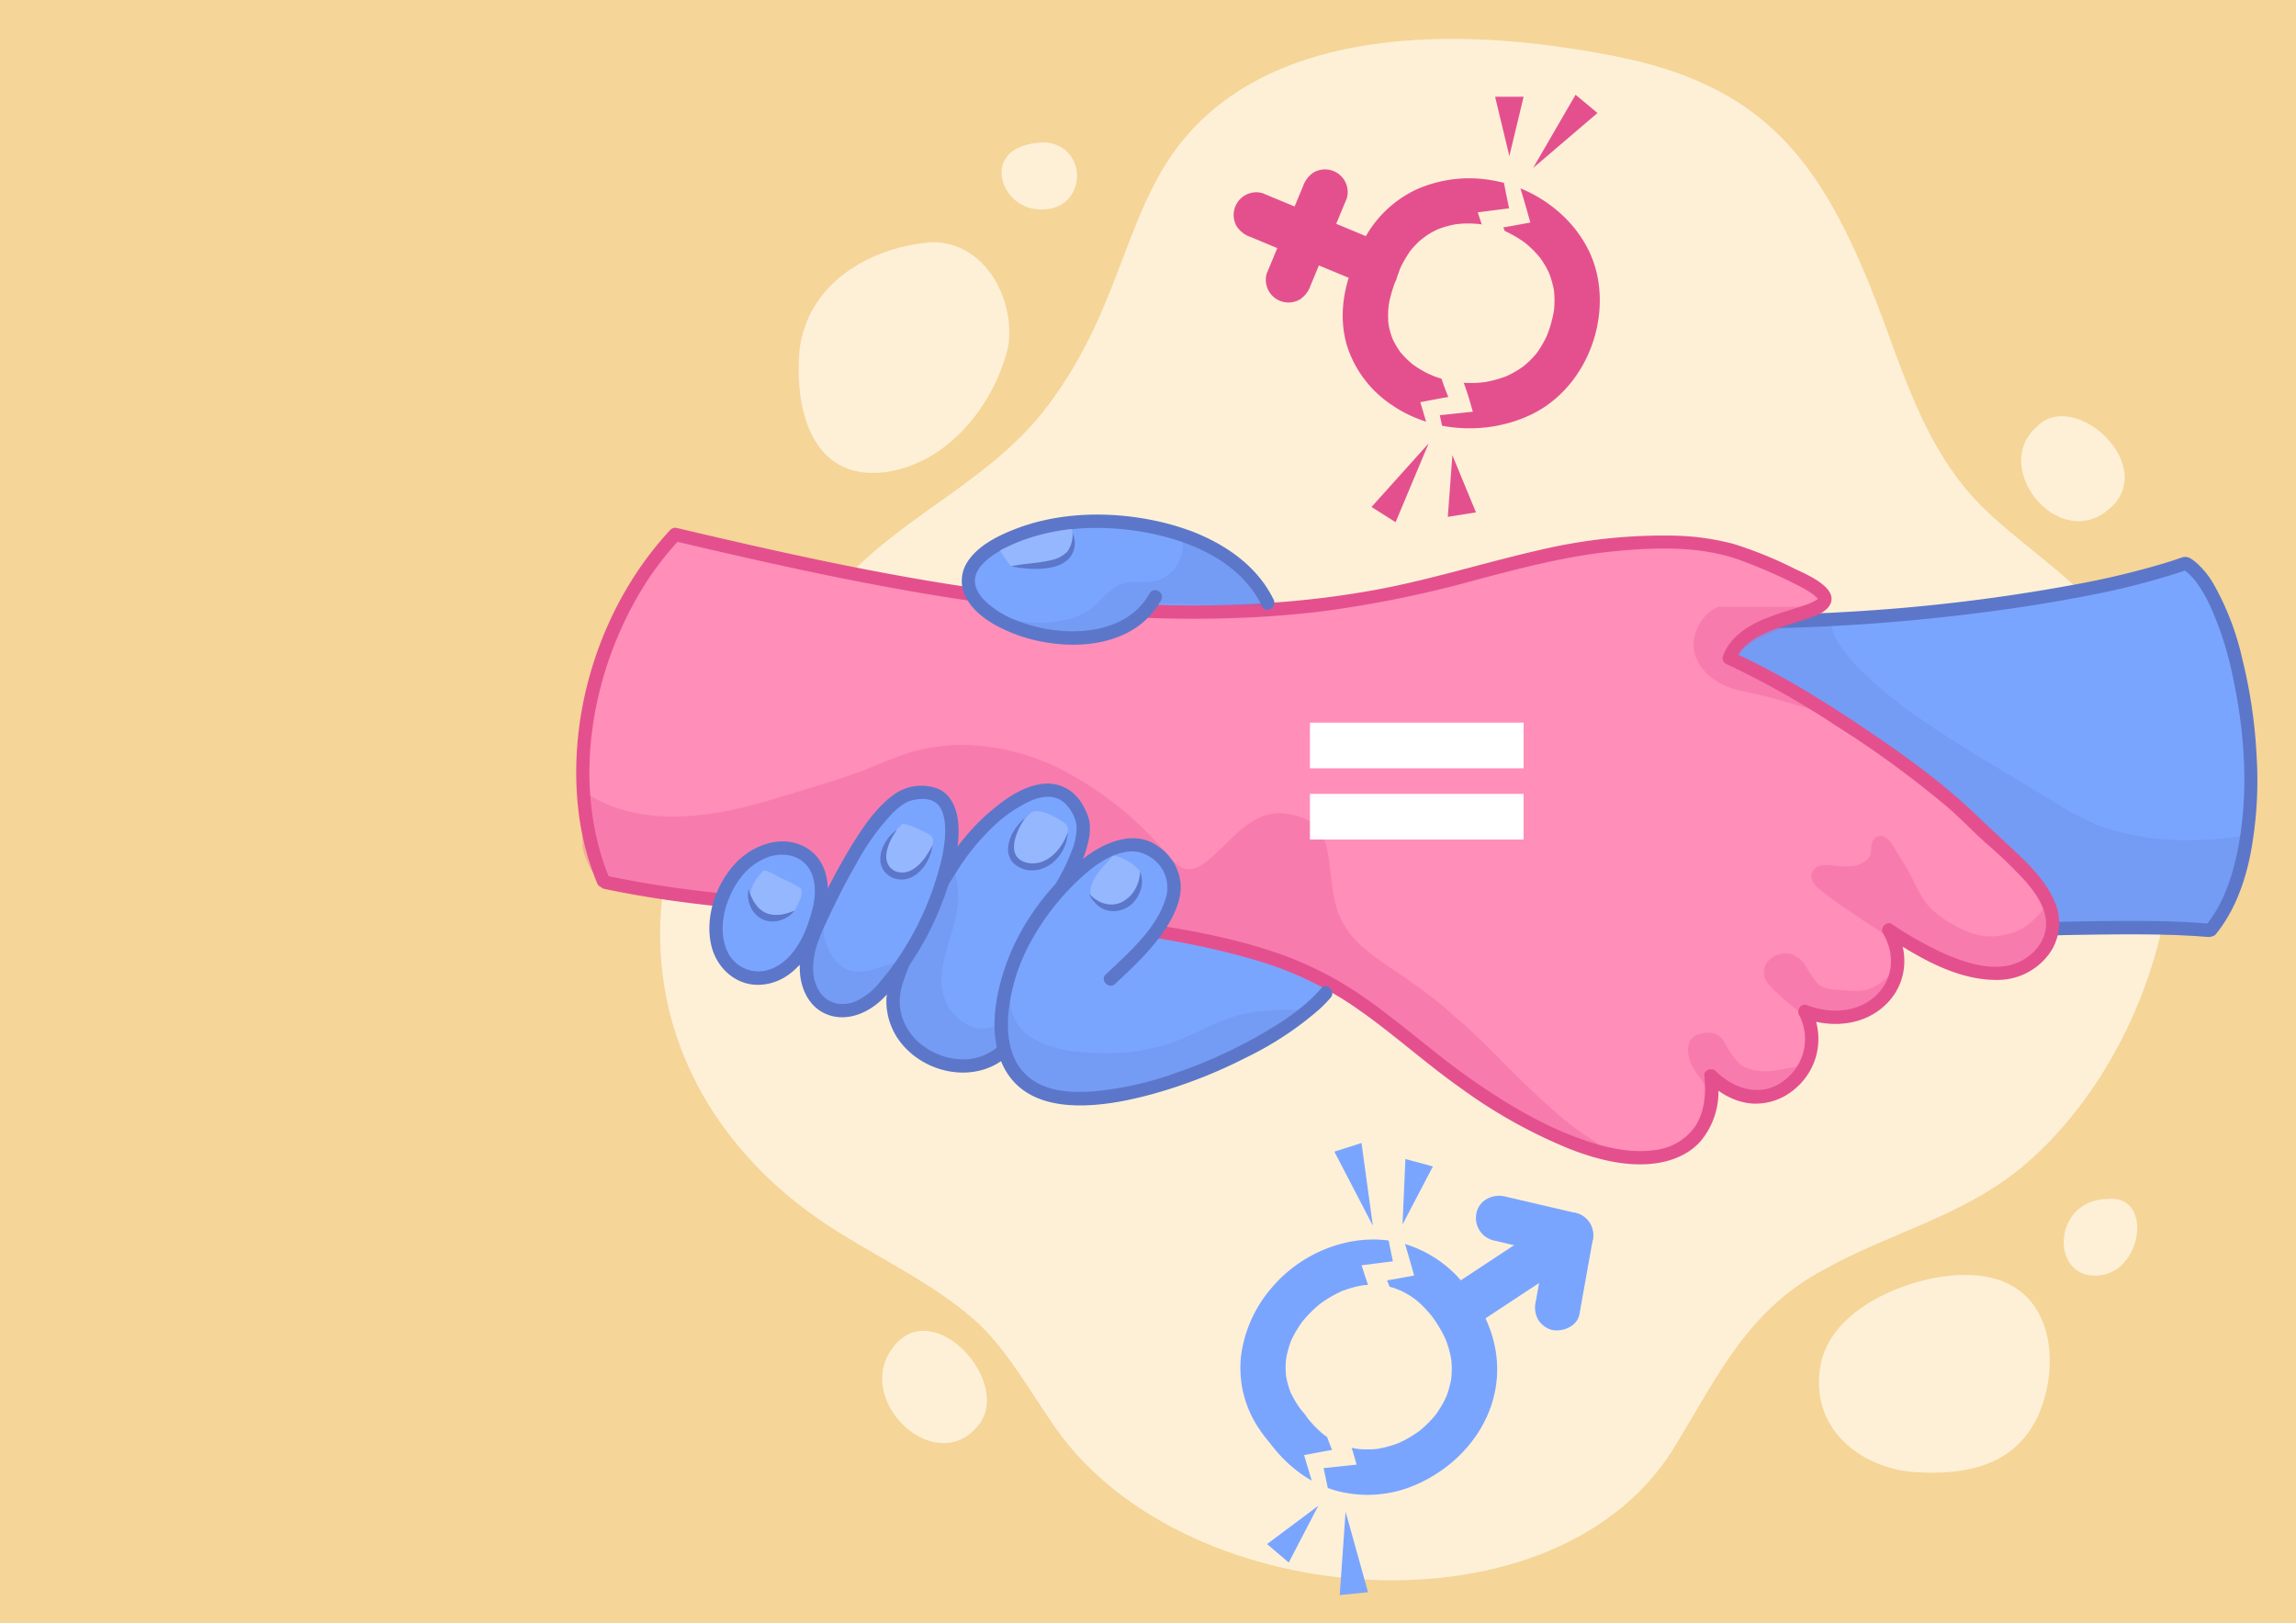 <svg xmlns="http://www.w3.org/2000/svg" xmlns:xlink="http://www.w3.org/1999/xlink" width="503.114" height="355.674" viewBox="0 0 503.114 355.674">
  <rect x="0" y="0" width="503.114" height="355.674" fill="#333333" stroke="none"/>
  <defs>
    <clipPath id="clip-path">
      <rect id="Rectángulo_218326" data-name="Rectángulo 218326" width="368.364" height="340.97" fill="none"/>
    </clipPath>
    <clipPath id="clip-path-3">
      <rect id="Rectángulo_218314" data-name="Rectángulo 218314" width="138.517" height="78.427" fill="none"/>
    </clipPath>
    <clipPath id="clip-path-4">
      <rect id="Rectángulo_218315" data-name="Rectángulo 218315" width="322.454" height="119.476" fill="none"/>
    </clipPath>
    <clipPath id="clip-path-5">
      <rect id="Rectángulo_218316" data-name="Rectángulo 218316" width="29.884" height="45.256" fill="none"/>
    </clipPath>
    <clipPath id="clip-path-6">
      <rect id="Rectángulo_218317" data-name="Rectángulo 218317" width="12.231" height="11.848" fill="none"/>
    </clipPath>
    <clipPath id="clip-path-7">
      <rect id="Rectángulo_218318" data-name="Rectángulo 218318" width="68.135" height="24.64" fill="none"/>
    </clipPath>
    <clipPath id="clip-path-8">
      <rect id="Rectángulo_218319" data-name="Rectángulo 218319" width="11.224" height="11.477" fill="none"/>
    </clipPath>
    <clipPath id="clip-path-9">
      <rect id="Rectángulo_218320" data-name="Rectángulo 218320" width="23.267" height="21.167" fill="none"/>
    </clipPath>
    <clipPath id="clip-path-10">
      <rect id="Rectángulo_218321" data-name="Rectángulo 218321" width="10.76" height="11.078" fill="none"/>
    </clipPath>
    <clipPath id="clip-path-11">
      <rect id="Rectángulo_218322" data-name="Rectángulo 218322" width="11.249" height="10.318" fill="none"/>
    </clipPath>
    <clipPath id="clip-path-12">
      <rect id="Rectángulo_218323" data-name="Rectángulo 218323" width="57.472" height="25.101" fill="none"/>
    </clipPath>
    <clipPath id="clip-path-13">
      <rect id="Rectángulo_218324" data-name="Rectángulo 218324" width="15.959" height="8.295" fill="none"/>
    </clipPath>
  </defs>
  <g id="Grupo_176912" data-name="Grupo 176912" transform="translate(-811.886 -399.863)">
    <g id="Grupo_175369" data-name="Grupo 175369" transform="translate(0 -151)">
      <rect id="BG" width="503.114" height="355.674" transform="translate(811.886 550.863)" fill="#ffdd9d" opacity="0.949"/>
    </g>
    <g id="Grupo_175368" data-name="Grupo 175368" transform="translate(938.15 408.379)">
      <g id="Grupo_175367" data-name="Grupo 175367" clip-path="url(#clip-path)">
        <g id="Grupo_175366" data-name="Grupo 175366">
          <g id="Grupo_175365" data-name="Grupo 175365" clip-path="url(#clip-path)">
            <path id="Trazado_244579" data-name="Trazado 244579" d="M232.439,3.726c-37.2-7.3-73.507-4.966-92.988,16.906-14.23,15.974-14.23,37.655-31,59.82C96.373,96.424,78.266,103.6,64.785,117.645c-18.864,18.726-33.957,35.892-39.347,61.9-7.011,31.211,5.928,60.341,32.877,79.068,11.321,7.8,24.8,13.524,35.047,22.888,7,6.763,11.6,15.511,17.249,23.408,28.668,40.134,110.507,46.3,135.84,2.6,9.171-15.085,15.639-29.13,32.346-37.973,14.013-7.8,29.653-11.444,42.592-21.848,32.34-26.529,46.359-83.75,19.938-119.122-7.542-10.4-18.322-16.646-27.494-25.489C299.822,89.556,295.513,70.829,288.5,53.663c-11.32-27.569-23.776-43.735-56.063-49.937" transform="translate(-5.176 0)" fill="#fdf0d7"/>
            <path id="Trazado_244580" data-name="Trazado 244580" d="M91.745,57.086C77.7,58.126,64.176,66.449,62.616,81.015c-1.041,12.484,2.6,28.091,18.205,26.53,14.045-1.561,24.449-14.566,27.57-27.571,1.561-9.883-4.682-22.888-16.646-22.888" transform="translate(-13.722 -12.543)" fill="#fdf0d7"/>
            <path id="Trazado_244581" data-name="Trazado 244581" d="M380.986,347.087c-10.91-.059-29.65,6.762-31.73,20.287s8.844,21.848,20.287,22.888c14.045,1.04,25.488-2.6,29.131-17.166,2.6-9.884.457-26.068-17.687-26.009" transform="translate(-76.685 -76.265)" fill="#fdf0d7"/>
            <path id="Trazado_244582" data-name="Trazado 244582" d="M409.072,108.4c-9.884,8.843,4.682,27.05,15.605,18.206,11.963-9.363-7.336-27.131-15.605-18.206" transform="translate(-89.164 -23.284)" fill="#fdf0d7"/>
            <path id="Trazado_244583" data-name="Trazado 244583" d="M87.137,368.224c-5.957,11.407,11.154,26.607,20.049,15.027,7.513-10.025-11.951-30.141-20.049-15.027" transform="translate(-18.876 -79.714)" fill="#fdf0d7"/>
            <path id="Trazado_244584" data-name="Trazado 244584" d="M129.24,29.089c-14.369,0-10.855,13.372-2.6,14.565,11.407,1.649,12.484-13.525,2.6-14.565" transform="translate(-26.247 -6.392)" fill="#fdf0d7"/>
            <path id="Trazado_244585" data-name="Trazado 244585" d="M427.3,325.742c-12.667.26-12.484,18.727-1.041,16.645,8.844-1.561,10.924-17.686,1.041-16.645" transform="translate(-91.789 -71.565)" fill="#fdf0d7"/>
            <path id="Trazado_244586" data-name="Trazado 244586" d="M227.1,60.956c.211-.662.449-1.31.7-1.959.362-.954-.524,1.175-.049.119q.253-.562.533-1.112a25.548,25.548,0,0,1,1.94-3.156c.664-.938-.831.989-.092.123.179-.209.353-.421.537-.627q.6-.672,1.252-1.288c.407-.382.841-.727,1.263-1.091-1.518,1.308.058-.018.534-.325q.644-.416,1.318-.779.372-.2.752-.385c.25-.122,1.319-.585.325-.166s-.051.027.184-.061q.391-.147.789-.279.792-.262,1.605-.46.73-.178,1.472-.305c.47-.08,1.628-.133-.331.03.277-.023.553-.065.831-.089a23.656,23.656,0,0,1,3.35-.056c.5.027,1.007.076,1.509.127,1.109.112-1.418-.23-.319-.042.277.048.555.091.832.144a26.006,26.006,0,0,1,3.273.847q.723.239,1.433.52c.1.041.208.085.314.126.731.285-1.275-.57-.565-.236.255.12.514.233.769.354a25.583,25.583,0,0,1,2.871,1.615c.448.292.878.605,1.312.916.538.385-.656-.527-.605-.471a2.77,2.77,0,0,0,.329.262q.359.29.707.595a22.728,22.728,0,0,1,2.3,2.321c.164.191.319.389.481.581.376.448-.909-1.228-.169-.208q.493.679.93,1.4.394.646.74,1.321.192.377.369.761c.048.1.091.207.139.309.329.7-.493-1.252-.238-.562a23.28,23.28,0,0,1,.994,3.3q.081.387.145.779a1.958,1.958,0,0,0,.069.439c.025.055-.171-1.473-.108-.79.055.6.113,1.2.13,1.811s.007,1.184-.026,1.776c-.016.287-.037.573-.065.859-.015.162-.034.321-.052.482-.1,1.014.2-1.29.059-.446a28.212,28.212,0,0,1-.91,3.818c-.208.648-.446,1.284-.691,1.919-.361.943.547-1.227.075-.186q-.22.486-.463.961a23.32,23.32,0,0,1-1.907,3.091c-.638.882.783-.952.169-.222-.172.2-.341.412-.518.613q-.582.66-1.216,1.271c-.418.4-.856.776-1.3,1.148-.78.655.906-.659.328-.25-.279.2-.552.4-.836.594a21.772,21.772,0,0,1-2.8,1.6c-.254.122-.514.23-.769.35,1.669-.782.753-.314.329-.151q-.826.318-1.675.574a24.691,24.691,0,0,1-3.12.722c-.466.077-1.645.137.32-.032-.252.021-.5.059-.755.083q-.84.081-1.685.107a27.352,27.352,0,0,1-3.287-.1c-.28-.025-.559-.06-.838-.088-.728-.075,1.51.231.489.064-.581-.1-1.158-.2-1.733-.321a26.816,26.816,0,0,1-3.127-.885c-.47-.164-.927-.356-1.391-.532,1.912.726.059.006-.455-.252a23.519,23.519,0,0,1-2.795-1.656c-.2-.137-.393-.281-.59-.422-.737-.531,1.1.886.308.238-.412-.338-.817-.684-1.2-1.049q-.55-.517-1.06-1.075-.241-.265-.472-.536c-.085-.1-.168-.2-.253-.306-.574-.684.779,1.061.339.445a20.77,20.77,0,0,1-1.6-2.554c-.123-.238-.236-.479-.351-.72-.439-.922.476,1.222.152.375-.194-.509-.378-1.017-.532-1.539q-.224-.757-.378-1.532c-.05-.249-.09-.5-.133-.749-.073-.422-.012-.95.1.73-.011-.171-.04-.344-.056-.514a19.8,19.8,0,0,1-.012-3.5c.023-.281.073-.564.087-.845-.094,1.87-.092.66-.007.174q.173-.991.429-1.966a29.58,29.58,0,0,1,1.335-3.911,4.972,4.972,0,0,0-.5-3.833,4.973,4.973,0,0,0-6.806-1.784,5.882,5.882,0,0,0-2.286,2.973c-2.286,5.5-3.073,11.877-1.289,17.638a24.5,24.5,0,0,0,9.77,12.855c8.844,6.116,21.116,6.7,30.686,2.04,11.016-5.364,16.862-18.786,14.3-30.6-2.314-10.65-12.122-18.732-22.626-20.584a28.606,28.606,0,0,0-16.816,1.87,25,25,0,0,0-12.02,11.813,36.765,36.765,0,0,0-2,4.965,5.018,5.018,0,0,0,3.475,6.119,5.084,5.084,0,0,0,6.119-3.475" transform="translate(-47.295 -8.607)" fill="#e4508e"/>
            <path id="Trazado_244587" data-name="Trazado 244587" d="M217.381,54.253q-13.224-5.5-26.449-11a4.98,4.98,0,0,0-3.833.5,4.973,4.973,0,0,0-1.784,6.806,5.874,5.874,0,0,0,2.973,2.286l26.45,11a4.978,4.978,0,0,0,3.833-.5,4.973,4.973,0,0,0,1.784-6.806,5.874,5.874,0,0,0-2.973-2.286" transform="translate(-40.573 -9.459)" fill="#e4508e"/>
            <path id="Trazado_244588" data-name="Trazado 244588" d="M201.825,40.315q-4,9.606-7.991,19.211a4.975,4.975,0,0,0,.5,3.833,4.974,4.974,0,0,0,6.806,1.784,5.871,5.871,0,0,0,2.285-2.972q4-9.607,7.992-19.212a4.979,4.979,0,0,0-.5-3.833,4.973,4.973,0,0,0-6.806-1.784,5.873,5.873,0,0,0-2.286,2.973" transform="translate(-42.546 -8.06)" fill="#e4508e"/>
            <path id="Trazado_244589" data-name="Trazado 244589" d="M239.593,80.69c.276.3.539.605.782.919s.5.621.716.944c.451.638.9,1.279,1.306,1.935a43.421,43.421,0,0,1,2.211,4.022A54.369,54.369,0,0,1,247.863,97l.7,2.411-2.267.245-3.406.366c-1.135.124-2.272.229-3.409.336l1.42-2.126c.939,4.288,1.838,8.585,2.665,12.9.395,2.162.809,4.32,1.185,6.487s.741,4.338,1.049,6.524c-.787-2.062-1.513-4.139-2.232-6.219s-1.4-4.169-2.094-6.254c-1.359-4.178-2.647-8.375-3.9-12.583l-.521-1.757,1.943-.369c1.122-.214,2.245-.428,3.368-.625l3.374-.593-1.571,2.655A54.419,54.419,0,0,1,241,89.875a43.458,43.458,0,0,1-1-4.481c-.129-.76-.215-1.537-.3-2.315-.051-.386-.057-.788-.087-1.182s-.029-.8-.02-1.206" transform="translate(-52.087 -17.73)" fill="#fdf0d7"/>
            <path id="Trazado_244590" data-name="Trazado 244590" d="M255.97,17.125q.611,1.533,1.175,3.079c.369,1.032.753,2.061,1.111,3.1.707,2.072,1.426,4.141,2.1,6.223q2.024,6.239,3.807,12.54L264.711,44l-2.106.392c-2.129.4-4.264.751-6.4,1.124l1.617-2.756c.6,1.393,1.181,2.793,1.679,4.224.513,1.425.974,2.87,1.369,4.34s.74,2.959,1,4.481c.136.758.218,1.536.319,2.308.074.782.14,1.567.137,2.377a23.675,23.675,0,0,1-1.469-1.874c-.436-.645-.887-1.284-1.287-1.943-.814-1.312-1.542-2.656-2.214-4.022s-1.286-2.752-1.842-4.161-1.059-2.838-1.532-4.279l-.8-2.454,2.418-.3c2.149-.268,4.295-.556,6.447-.8l-1.553,2.328q-1.381-6.4-2.548-12.856c-.392-2.151-.731-4.315-1.083-6.475-.172-1.081-.318-2.169-.478-3.254s-.293-2.176-.414-3.269" transform="translate(-55.631 -3.763)" fill="#fdf0d7"/>
            <path id="Trazado_244591" data-name="Trazado 244591" d="M261.177,29.258l-3.121-13H264.3Z" transform="translate(-56.702 -3.571)" fill="#e4508e"/>
            <path id="Trazado_244592" data-name="Trazado 244592" d="M268.724,31.736l9.306-16.043,4.8,4Z" transform="translate(-59.047 -3.448)" fill="#e4508e"/>
            <path id="Trazado_244593" data-name="Trazado 244593" d="M235.865,113.587l-7.246,17.275-5.273-3.34Z" transform="translate(-49.075 -24.958)" fill="#e4508e"/>
            <path id="Trazado_244594" data-name="Trazado 244594" d="M245.774,116.92l5.164,12.512-6.164.986Z" transform="translate(-53.784 -25.691)" fill="#e4508e"/>
            <path id="Trazado_244595" data-name="Trazado 244595" d="M192.413,380.96c3.775,5.289,8.836,9.512,15.2,11.244a26.423,26.423,0,0,0,16.25-.877c10.676-4.15,19.009-14.109,18.922-25.928-.051-6.781-2.9-12.97-7.051-18.206a26.365,26.365,0,0,0-14.207-9.362c-10.25-2.456-21.373,1.891-28.1,9.827a28.371,28.371,0,0,0-6.762,14.944,23.757,23.757,0,0,0,3.5,15.324,33.1,33.1,0,0,0,3.024,4.043,5,5,0,0,0,7.034,0,5.1,5.1,0,0,0,0-7.034c-.2-.233-.392-.471-.589-.707-.486-.579.371.482.36.474a2.009,2.009,0,0,1-.267-.357q-.576-.788-1.085-1.621-.433-.712-.811-1.456-.183-.362-.353-.732c-.483-1.057.453,1.16.037.086a18.972,18.972,0,0,1-.912-3.135c-.048-.245-.084-.493-.131-.738-.144-.755.158,1.492.057.4-.051-.55-.091-1.1-.1-1.651q-.012-.728.034-1.456c.044-.715.323-2.125.005-.388a25,25,0,0,1,.694-2.989q.215-.692.478-1.368c.044-.112.091-.224.134-.337.2-.52-.524,1.191-.289.687.115-.247.223-.5.342-.744a23.651,23.651,0,0,1,1.529-2.706c.269-.411.553-.811.843-1.208.647-.889-.774.947-.156.2.177-.214.352-.43.533-.64a26.189,26.189,0,0,1,2.2-2.266q.55-.5,1.127-.975c.1-.079.2-.154.29-.234.538-.447-.61.48-.565.435a5.452,5.452,0,0,1,.751-.552,26.294,26.294,0,0,1,2.688-1.671q.654-.353,1.327-.669a3.57,3.57,0,0,1,.677-.305c.069-.016-1.333.538-.675.286.144-.055.286-.115.43-.17a23.905,23.905,0,0,1,3-.936q.715-.172,1.442-.3c.225-.039,1.241-.182.157-.036-1.1.148.1,0,.343-.023a20.645,20.645,0,0,1,3.036-.042q.37.022.737.058c.123.013.246.029.369.04.662.059-.776-.112-.77-.105.138.183,1.388.251,1.653.313q.736.173,1.459.4c.52.166,2.395,1,.615.172a24.234,24.234,0,0,1,2.991,1.6c.117.075,1.365.961,1.365.96-.015.016-1.052-.846-.5-.382.109.093.222.182.332.275q.42.352.822.724a28.171,28.171,0,0,1,2.6,2.789c.668.808-.74-1.007.045.063q.3.406.584.823.617.9,1.169,1.845.5.856.932,1.746c.14.288.267.581.4.871.272.576-.5-1.264-.182-.428.069.181.142.361.209.542a22.25,22.25,0,0,1,1,3.544c.055.282.1.565.146.848.124.726-.087-.7-.091-.69a1.836,1.836,0,0,0,.056.524q.083.881.091,1.767.006.818-.055,1.634c-.019.269-.05.537-.076.805-.068.725.114-.763.1-.724a4.528,4.528,0,0,0-.1.594,20.629,20.629,0,0,1-.851,3.26q-.13.371-.274.739c-.4,1.018.385-.843.121-.281-.251.534-.5,1.066-.784,1.584a24.507,24.507,0,0,1-1.751,2.725c-.587.8.832-1.034.112-.154q-.249.3-.509.6-.551.63-1.145,1.221-.558.556-1.152,1.077-.334.293-.677.573c-.878.718.9-.657.152-.109a27.449,27.449,0,0,1-2.724,1.777q-.73.411-1.486.773c-.236.113-.478.218-.716.329-.514.239,1.173-.478.645-.27-.152.06-.3.123-.456.183a23.743,23.743,0,0,1-3.184.989q-.762.179-1.536.306c-1.113.183,1.131-.123.353-.041-.325.035-.648.07-.975.094a21.2,21.2,0,0,1-3.332-.014,6.184,6.184,0,0,0-.784-.081c-.048,0,1.45.219.735.1-.13-.023-.261-.041-.391-.063q-.884-.153-1.751-.384-.78-.207-1.54-.478c-.256-.091-.509-.19-.762-.289-.336-.129-.759-.409.62.263-.155-.075-.315-.14-.471-.213a20.723,20.723,0,0,1-3.119-1.814c-.16-.112-1.079-.806-.293-.2s-.132-.119-.281-.246q-.747-.634-1.439-1.33-.721-.724-1.38-1.505c-.118-.14-.886-1.123-.314-.367s-.263-.368-.371-.52a5.366,5.366,0,0,0-2.973-2.286,5.084,5.084,0,0,0-3.833.5c-2.1,1.351-3.4,4.54-1.784,6.806" transform="translate(-40.978 -74.081)" fill="#7aa5ff"/>
            <path id="Trazado_244596" data-name="Trazado 244596" d="M268.285,330.412q-11.96,7.879-23.922,15.759c-2.17,1.429-3.294,4.465-1.784,6.806,1.4,2.166,4.481,3.315,6.806,1.784q11.962-7.878,23.922-15.759c2.17-1.429,3.294-4.464,1.785-6.806-1.4-2.165-4.481-3.315-6.806-1.784" transform="translate(-53.15 -72.447)" fill="#7aa5ff"/>
            <path id="Trazado_244597" data-name="Trazado 244597" d="M279.016,351.795q1.244-6.973,2.489-13.947.179-1.007.359-2.014a5.365,5.365,0,0,0-.5-3.833,5.068,5.068,0,0,0-2.973-2.286c-2.427-.553-5.63.735-6.119,3.474q-1.244,6.973-2.489,13.947-.179,1.008-.36,2.015a5.37,5.37,0,0,0,.5,3.833,5.074,5.074,0,0,0,2.973,2.286c2.427.552,5.63-.736,6.119-3.475" transform="translate(-59.17 -72.42)" fill="#7aa5ff"/>
            <path id="Trazado_244598" data-name="Trazado 244598" d="M256.316,334.587l13.841,3.228,1.945.454c2.529.59,5.506-.784,6.119-3.475a5.052,5.052,0,0,0-3.474-6.119l-13.841-3.228-1.946-.454c-2.529-.589-5.506.784-6.119,3.474a5.052,5.052,0,0,0,3.475,6.119" transform="translate(-55.527 -71.381)" fill="#7aa5ff"/>
            <path id="Trazado_244599" data-name="Trazado 244599" d="M206.953,376.361c.276.3.539.606.783.919s.5.622.716.945c.451.638.9,1.278,1.306,1.935a43.7,43.7,0,0,1,2.211,4.022,54.392,54.392,0,0,1,3.255,8.487l.7,2.409-2.268.246-3.406.365c-1.135.124-2.273.23-3.411.337l1.421-2.127c.938,4.287,1.837,8.585,2.665,12.9.4,2.161.811,4.319,1.187,6.486s.741,4.339,1.049,6.525c-.787-2.062-1.512-4.139-2.232-6.218s-1.4-4.17-2.094-6.255c-1.36-4.178-2.648-8.375-3.9-12.582L204.412,393l1.942-.368c1.123-.214,2.245-.428,3.37-.625l3.374-.593-1.571,2.654a54.332,54.332,0,0,1-3.167-8.519,43.39,43.39,0,0,1-1-4.48c-.129-.76-.215-1.537-.3-2.316-.05-.386-.057-.788-.087-1.181s-.029-.8-.02-1.207" transform="translate(-44.915 -82.697)" fill="#fdf0d7"/>
            <path id="Trazado_244600" data-name="Trazado 244600" d="M223.33,312.8c.408,1.023.8,2.05,1.175,3.08s.754,2.061,1.111,3.1c.707,2.071,1.427,4.141,2.1,6.223q2.024,6.241,3.808,12.54l.552,1.934-2.105.393c-2.129.4-4.265.75-6.4,1.124l1.617-2.757c.6,1.393,1.181,2.793,1.679,4.224.514,1.425.974,2.869,1.369,4.34s.74,2.96,1,4.482c.136.758.219,1.536.319,2.307a23.778,23.778,0,0,1,.137,2.378c-.538-.606-1.007-1.239-1.468-1.874-.436-.645-.888-1.284-1.287-1.943-.813-1.312-1.541-2.657-2.214-4.022s-1.286-2.752-1.842-4.162-1.06-2.837-1.532-4.279l-.8-2.454,2.419-.3c2.149-.268,4.295-.555,6.447-.8l-1.553,2.328c-.921-4.269-1.779-8.551-2.549-12.857-.391-2.15-.73-4.314-1.082-6.475-.173-1.081-.318-2.17-.478-3.254s-.293-2.176-.414-3.27" transform="translate(-48.459 -68.73)" fill="#fdf0d7"/>
            <path id="Trazado_244601" data-name="Trazado 244601" d="M221.348,328.153l-8.436-16.219,5.948-1.893Z" transform="translate(-46.783 -68.125)" fill="#7aa5ff"/>
            <path id="Trazado_244602" data-name="Trazado 244602" d="M232.057,328.882l.628-14.337,6.027,1.623Z" transform="translate(-50.99 -69.115)" fill="#7aa5ff"/>
            <path id="Trazado_244603" data-name="Trazado 244603" d="M205.23,411.92l-6.465,12.426-4.757-4.043Z" transform="translate(-42.629 -90.511)" fill="#7aa5ff"/>
            <path id="Trazado_244604" data-name="Trazado 244604" d="M215.7,413.586l4.925,17.632-6.209.629Z" transform="translate(-47.112 -90.877)" fill="#7aa5ff"/>
            <path id="Trazado_244605" data-name="Trazado 244605" d="M423,227.578c16.645-20.092,6.5-73.931-5.531-80.334-26.9,9.744-94.064,16.259-122.379,10.8l1.445,75.552c24.234-3.572,101.653-8.129,125.912-5.928" transform="translate(-64.84 -32.354)" fill="#7aa5ff"/>
            <path id="Trazado_244606" data-name="Trazado 244606" d="M423.622,228.223c4.064-4.944,6.327-11.1,7.609-17.306a86.088,86.088,0,0,0,1.419-21.766A111.369,111.369,0,0,0,429.5,167.78a59.734,59.734,0,0,0-6.213-16.252,18.609,18.609,0,0,0-3.876-4.81c-.971-.806-1.9-1.571-3.213-1.106-1.329.471-2.67.907-4.018,1.317a185.672,185.672,0,0,1-19.725,4.662A395.988,395.988,0,0,1,343.1,157.5c-8.049.485-16.115.751-24.178.656a159.056,159.056,0,0,1-19.893-1.261q-1.989-.277-3.962-.652a1.483,1.483,0,0,0-1.852,1.411q.071,3.75.143,7.5.173,9.007.345,18.016l.419,21.9q.18,9.423.36,18.847c.059,3.046.006,6.117.176,9.16,0,.043,0,.086,0,.129a1.49,1.49,0,0,0,1.852,1.411c1.461-.215,2.2-.311,3.653-.493q2.3-.286,4.6-.535c3.675-.4,7.356-.755,11.038-1.084,8.924-.8,17.86-1.446,26.8-2.015q14.767-.941,29.553-1.558c9.113-.376,18.232-.66,27.353-.744,6.883-.064,13.794-.076,20.664.406q.93.066,1.86.148c1.875.169,1.864-2.758,0-2.926-6.5-.584-13.064-.6-19.587-.574-8.973.033-17.945.286-26.911.63q-14.785.566-29.553,1.481c-9.194.563-18.383,1.21-27.561,2-6.955.6-13.911,1.247-20.83,2.184q-.929.126-1.858.262l1.852,1.411q-.071-3.75-.144-7.5-.172-9.009-.344-18.016l-.419-21.9q-.18-9.423-.361-18.847l-.119-6.191a26.008,26.008,0,0,0-.056-2.97,1.01,1.01,0,0,1,0-.129l-1.852,1.411a129.374,129.374,0,0,0,20.615,1.938c8.638.246,17.288.027,25.915-.446q13.849-.757,27.633-2.409c8.773-1.046,17.523-2.331,26.2-4.011a165.343,165.343,0,0,0,20.712-5.154q1.048-.348,2.084-.722l-1.127-.147a9.071,9.071,0,0,1,.829.517c.322.223-.1-.1.2.151.166.141.332.283.491.432.282.264.551.542.808.829.137.152.27.307.4.464.08.1.16.2.238.294.194.243-.119-.163.087.114a30.741,30.741,0,0,1,3.126,5.361,72.63,72.63,0,0,1,4.925,15.444c2.641,12.2,3.525,25.349,1.14,37.668-1.148,5.927-3.14,12.059-7.007,16.762a1.507,1.507,0,0,0,0,2.069,1.474,1.474,0,0,0,2.069,0" transform="translate(-64.428 -31.964)" fill="#5c77c9"/>
            <g id="Grupo_175334" data-name="Grupo 175334" transform="translate(228.786 124.252)" opacity="0.2">
              <g id="Grupo_175333" data-name="Grupo 175333">
                <g id="Grupo_175332" data-name="Grupo 175332" clip-path="url(#clip-path-3)">
                  <path id="Trazado_244607" data-name="Trazado 244607" d="M397.763,209c-5.185-1.981-9.561-5.059-14.264-7.892-3.188-1.92-6.4-3.8-9.577-5.737-5.555-3.382-36.07-21.2-35.6-32.7-17.051.806-32.789.425-43.238-1.588l1.445,75.552c24.234-3.572,101.653-8.129,125.912-5.928l.553-.093c4-4.834,6.454-11.623,7.705-19.231-11.084,1.681-22.4,1.642-32.941-2.385" transform="translate(-293.626 -159.648)" fill="#5c77c9"/>
                  <path id="Trazado_244608" data-name="Trazado 244608" d="M397.741,207.188a62.138,62.138,0,0,1-10.211-5.458c-3.521-2.19-7.088-4.3-10.644-6.432-3.083-1.848-6.163-3.7-9.2-5.618-8.026-5.059-16.177-10.5-22.745-17.408a28.309,28.309,0,0,1-4.135-5.322,10.659,10.659,0,0,1-1.1-2.437,5.371,5.371,0,0,1-.323-2.242,1.476,1.476,0,0,0-1.463-1.463,238.876,238.876,0,0,1-35.264-.455c-2.542-.259-5.075-.6-7.586-1.081a1.482,1.482,0,0,0-1.852,1.411q.071,3.75.144,7.5.172,9.007.344,18.016l.419,21.9q.18,9.423.36,18.847c.058,3.046.006,6.117.175,9.16,0,.043,0,.086,0,.129a1.49,1.49,0,0,0,1.852,1.411c1.612-.237,2.566-.36,4.249-.566q2.687-.328,5.38-.61c4.266-.453,8.539-.847,12.814-1.21,10.429-.888,20.873-1.6,31.322-2.208q16.486-.956,32.994-1.493c9.368-.29,18.748-.486,28.12-.3,3.343.068,6.69.179,10.023.456a4.354,4.354,0,0,0,1.2-.031,2.6,2.6,0,0,0,1.647-1.245,29.6,29.6,0,0,0,2.626-4.045,43.281,43.281,0,0,0,3.706-9.728c.451-1.747.809-3.516,1.106-5.295a1.489,1.489,0,0,0-1.8-1.8c-10.758,1.613-21.881,1.5-32.163-2.385-1.763-.666-2.526,2.161-.778,2.821,10.785,4.075,22.453,4.075,33.719,2.385l-1.8-1.8a53.917,53.917,0,0,1-2.708,10.364,33.509,33.509,0,0,1-2.1,4.48q-.572,1.017-1.223,1.987-.28.417-.575.822a5.041,5.041,0,0,0-.313.419c-.428.744.14-.021.175.148.025.123-.8-.046-.229.02-.165-.019-.332-.029-.5-.043q-.552-.046-1.106-.085-1.122-.08-2.246-.139c-1.728-.091-3.457-.153-5.186-.2-9.064-.234-18.141-.066-27.2.191-10.872.308-21.739.8-32.6,1.406q-15.714.88-31.4,2.14c-7.971.654-15.947,1.361-23.875,2.429q-1.031.139-2.061.289l1.852,1.411q-.071-3.75-.144-7.5-.172-9.009-.344-18.016l-.419-21.9q-.18-9.423-.361-18.847l-.118-6.191a26.184,26.184,0,0,0-.057-2.97,1.174,1.174,0,0,1,0-.129l-1.852,1.411c10.659,2.033,21.7,2.168,32.518,2q5.557-.088,11.11-.357l-1.463-1.463c-.122,3.872,2.376,7.4,4.757,10.225a70.934,70.934,0,0,0,11.14,10.152,222.4,222.4,0,0,0,20.392,13.566c4.085,2.481,8.224,4.874,12.282,7.4a72.266,72.266,0,0,0,11.94,6.4,1.476,1.476,0,0,0,1.8-1.022,1.5,1.5,0,0,0-1.022-1.8" transform="translate(-293.214 -159.242)" fill="#5c77c9"/>
                </g>
              </g>
            </g>
            <path id="Trazado_244609" data-name="Trazado 244609" d="M163.57,156.476c-8.793-26.576-76.676-27.1-66.843-1.561,2.508,6.513,7.282,9.883,2.6,17.166C96.207,177.8,88.4,180.923,83.2,183.525c-13,7.8-26.529,17.687-33.291,31.211-3.121,5.2-6.763,13.525-.52,17.687,6.242,4.682,14.045-1.561,17.686-6.242,1.04,4.16-1.561,8.842,2.6,11.963,3.121,3.121,9.363,1.561,11.964-.52C78,252.71,95.687,256.87,106.091,249.589c1.04,14.045,15.605,15.084,26.009,10.924,11.964-4.682,33.031-13.006,42.394-20.808,15.086-13,18.467-26.008,20.026-46.816" transform="translate(-10.103 -29.915)" fill="#7aa5ff"/>
            <path id="Trazado_244610" data-name="Trazado 244610" d="M6.414,215.188c-10.4-24.611-1.821-57.335,15.345-75.661l.348-.372c50.46,11.94,105.345,23.341,157.126,12.928,11.962-2.406,23.584-6.209,35.518-8.716,11.652-2.449,30.391-4.254,41.752.254,38.94,15.452,1.383,9-3.405,22.624,15.541,6.969,43.226,25.133,54.962,37.321,5.364,5.57,21.3,16.2,14.032,26.487-8.318,11.774-26.459.777-34.054-4.229,6.815,11.094-4.694,23.267-18.4,17.849,6.489,11.112-8.141,26.624-20.563,14.091,2.4,21.074-21,29.313-66-7.665-16.385-13.464-25.128-18.116-48.569-22.638-42.561-8.212-86.354-3.347-127.539-12.053" transform="translate(-0.416 -30.576)" fill="#ff8eb9"/>
            <path id="Trazado_244611" data-name="Trazado 244611" d="M7.408,214.389c-8.222-19.691-4.565-43.245,5.718-61.475a68.336,68.336,0,0,1,9.6-13.135l-1.423.376C44.461,145.633,67.735,150.8,91.335,154c23.433,3.174,47.253,4.451,70.8,1.753a243.576,243.576,0,0,0,34.837-6.987c10.223-2.714,20.438-5.4,31-6.383,9.1-.844,19.061-1.124,27.724,2.242a112,112,0,0,1,12.516,5.542A19.474,19.474,0,0,1,271.178,152a7.55,7.55,0,0,1,.835.8c-.179-.194.02.079.078.14.156.16-.084.088.036.1-.062-.006.022-.286.036-.282a.961.961,0,0,1-.2.228,16.754,16.754,0,0,1-1.494.785c-1.847.754-3.791,1.273-5.684,1.895-4.246,1.392-8.957,3.1-11.82,6.725a10.911,10.911,0,0,0-1.7,3.059,1.463,1.463,0,0,0,.673,1.653,187.128,187.128,0,0,1,23.982,13.468,221.927,221.927,0,0,1,24.33,17.716c2.9,2.476,5.508,5.224,8.317,7.789a108.016,108.016,0,0,1,8.91,8.544c2.467,2.833,5.144,6.628,4.519,10.607-.64,4.071-4.323,7.177-8.215,7.97-4.59.934-9.565-.684-13.736-2.5a78.249,78.249,0,0,1-11.69-6.543c-1.245-.819-2.728.782-2,2,2.633,4.426,2.371,9.776-1.405,13.47-4.123,4.032-10.211,4.188-15.343,2.23-1.248-.476-2.233,1.118-1.652,2.15a11.29,11.29,0,0,1-2.833,14.029c-4.927,4.217-11.157,2.5-15.432-1.71-.827-.815-2.642-.283-2.5,1.035.42,3.821.112,7.856-2.019,11.12a12.518,12.518,0,0,1-8.926,5.165c-5.376.768-10.962-.625-16-2.41-8.212-2.911-15.84-7.437-23-12.34-8.375-5.732-15.87-12.591-24.163-18.422A77.621,77.621,0,0,0,152.9,230.206c-9.64-3.209-19.8-5.041-29.839-6.471-11.948-1.7-23.989-2.6-36.037-3.218-23.8-1.223-47.781-1.354-71.347-5.284q-4.387-.732-8.738-1.646c-1.838-.385-2.623,2.434-.778,2.821,23.8,4.992,48.188,5.57,72.4,6.635,23.408,1.03,47.377,2.314,70.008,8.879a75.5,75.5,0,0,1,21.1,9.734c8.415,5.624,15.864,12.547,24.131,18.382a112.433,112.433,0,0,0,23.847,13.33c5.509,2.139,11.591,3.791,17.555,3.31,4.125-.332,8.26-1.76,11.1-4.9a16.865,16.865,0,0,0,3.993-11.124,25.561,25.561,0,0,0-.164-3.305l-2.5,1.035c2.791,2.75,6.237,4.826,10.223,5.067a13.154,13.154,0,0,0,9.089-3.139,14.236,14.236,0,0,0,3.549-17.793l-1.653,2.149c6.212,2.37,13.646,1.718,18.445-3.238,4.479-4.626,4.836-11.335,1.608-16.76l-2,2c7.082,4.658,15.513,9.693,24.26,9.679a13.983,13.983,0,0,0,11.323-5.343,11.471,11.471,0,0,0,1.427-11.921c-1.781-4.164-5.076-7.573-8.331-10.633-2.928-2.752-5.888-5.451-8.786-8.234-7.313-7.022-15.665-13.033-24.056-18.687-9.328-6.285-19.027-12.336-29.3-16.966l.672,1.652c1.515-4.139,6.464-6.027,10.279-7.342,2.015-.694,4.072-1.266,6.076-1.992,1.426-.516,3.206-1.113,4.1-2.439,2.6-3.865-5.191-7.045-7.5-8.144a87.612,87.612,0,0,0-13.487-5.486A55.682,55.682,0,0,0,239.739,139a117.882,117.882,0,0,0-28.772,3.194c-12.058,2.743-23.857,6.518-36.036,8.733-23.892,4.346-48.418,4.083-72.493,1.5-24.217-2.6-48.109-7.592-71.814-13.089q-4.274-.991-8.545-2a1.478,1.478,0,0,0-1.424.376C6.085,153.3-1.6,175.988.281,197.236a60.267,60.267,0,0,0,4.306,17.931c.715,1.712,3.547.961,2.821-.778" transform="translate(0 -30.166)" fill="#e4508e"/>
            <g id="Grupo_175337" data-name="Grupo 175337" transform="translate(1.375 124.434)" opacity="0.28">
              <g id="Grupo_175336" data-name="Grupo 175336">
                <g id="Grupo_175335" data-name="Grupo 175335" clip-path="url(#clip-path-4)">
                  <path id="Trazado_244612" data-name="Trazado 244612" d="M193.383,260.436c-14.615-13.594-25.618-14.819-28.126-27.666-2.112-10.817-.163-16.638-10.055-17.668-10.18-1.059-16.782,19.7-25.548,9.363-19.025-22.425-41.7-28.841-59.393-21.376-9.909,4.183-15.8,5.638-25.289,8.6-13.216,4.12-30.126,7.128-42.774-1.036,1.09,13.256,1.017,17.666,13.7,19.759a337.813,337.813,0,0,0,36.086,3.657c24.5,1.38,49.136,1.437,73.452,5.1,16.929,2.551,33.479,6.354,47.671,16.334,16.178,11.379,30.626,25.694,50.1,31.432-7.673-4.52-10.967-8.42-18.509-15.442-3.406-3.171-5.38-5.988-11.314-11.053" transform="translate(-1.858 -168.406)" fill="#e4508e"/>
                  <path id="Trazado_244613" data-name="Trazado 244613" d="M194,258.99a110.24,110.24,0,0,0-11.863-9.438c-3.084-2.152-6.31-4.16-9.185-6.595a19.308,19.308,0,0,1-5.569-7.129c-1.436-3.416-1.709-7.26-2.185-10.9-.35-2.679-.644-5.668-2.279-7.925-1.841-2.544-4.853-3.4-7.842-3.745-5.9-.672-10.318,4.449-14.17,8.119-1.64,1.562-3.566,3.439-5.686,3.982a3.518,3.518,0,0,1-2.467-.241,12.389,12.389,0,0,1-3.539-3.325,76.243,76.243,0,0,0-21.907-17.684A49.581,49.581,0,0,0,84.8,198.244a40.267,40.267,0,0,0-10.585,1.383c-4.256,1.155-8.253,3.144-12.395,4.639-4.208,1.518-8.489,2.808-12.77,4.1-4.422,1.338-8.813,2.762-13.323,3.783-8.858,2-18.46,2.838-27.181-.221a29.208,29.208,0,0,1-6.023-2.956,1.472,1.472,0,0,0-2.2,1.263c.247,3.02.442,6.053.911,9.049a16.156,16.156,0,0,0,2,6.111c2.822,4.5,8.51,5.484,13.35,6.251,19.015,3.012,38.285,3.7,57.49,4.5,18.932.8,37.9,1.742,56.6,4.989a132.147,132.147,0,0,1,24.331,6.309,89.046,89.046,0,0,1,21.61,12.285c12.818,9.542,25.049,20.276,40.089,26.23q2.805,1.11,5.7,1.967a1.47,1.47,0,0,0,1.127-2.674c-5.91-3.5-10.725-8.112-15.672-12.82C203.2,268,198.9,263.182,194,258.99c-1.422-1.22-3.5.841-2.069,2.069a98.19,98.19,0,0,1,7.427,7.1c2.164,2.286,4.428,4.439,6.706,6.611,5.027,4.792,9.977,9.451,15.985,13.012q.563-1.338,1.127-2.674c-15.324-4.562-27.864-14.735-40.342-24.306-6.447-4.945-12.923-9.8-20.294-13.3a107.973,107.973,0,0,0-23.612-7.736c-17.879-3.862-36.233-5.2-54.464-6.078-18.941-.912-37.939-1.275-56.793-3.457-4.428-.513-8.888-1.05-13.265-1.909A17.818,17.818,0,0,1,7.655,225.9a7.624,7.624,0,0,1-2.818-3.972,31.493,31.493,0,0,1-1.2-7.021c-.143-1.555-.263-3.113-.39-4.669l-2.2,1.263c16.348,10.412,36.542,3.484,53.381-1.709,4.425-1.364,8.8-2.86,13.1-4.586a53.352,53.352,0,0,1,11.1-3.553,42.043,42.043,0,0,1,21.592,2.472c8.338,3.127,15.762,8.446,22.1,14.635q2.8,2.738,5.363,5.713a12.484,12.484,0,0,0,3.521,3.133,7.149,7.149,0,0,0,6.985-.331c4.767-2.661,7.672-7.786,12.551-10.293a8.943,8.943,0,0,1,7.6-.005c2.239.951,3.02,2.872,3.5,5.175.723,3.5.9,7.089,1.6,10.6a20.482,20.482,0,0,0,4.212,9.034,37.55,37.55,0,0,0,7.771,6.677c3.507,2.461,7.092,4.807,10.47,7.446q3.134,2.448,6.049,5.155c1.38,1.277,3.455-.786,2.069-2.069" transform="translate(-1.445 -167.994)" fill="#e4508e"/>
                  <path id="Trazado_244614" data-name="Trazado 244614" d="M341.457,159.913c-.037,0-2.838.211-2.875.211-4.98-.057-6.848-.371-11.83-.244-2.52.064-5.446.186-7.648,1.573-2.721,1.711-4.353,6.225-2.853,9.079,3.034,5.778,8.225,5.711,13.911,7.192,3.126.814,6.229,1.712,9.316,2.664a172,172,0,0,0-17.433-9.327c2.384-6.739,14.734-9.014,19.412-11.148" transform="translate(-70.739 -159.557)" fill="#e4508e"/>
                  <path id="Trazado_244615" data-name="Trazado 244615" d="M341.042,158.036c-1.021.06-2.041.194-3.063.208-2.171.03-4.35-.142-6.52-.218-2.326-.081-4.668-.094-6.991.049a13.189,13.189,0,0,0-6.715,1.83c-3.156,2.181-4.958,6.9-3.379,10.523,1.61,3.7,5.033,5.843,8.792,6.866,2.164.588,4.382.953,6.551,1.522,3,.787,5.987,1.657,8.955,2.569a1.47,1.47,0,0,0,1.128-2.674,166.8,166.8,0,0,0-17.433-9.327l.673,1.653c1.247-3.376,5.282-5.244,8.372-6.507,3.4-1.39,7.015-2.259,10.368-3.767a1.475,1.475,0,0,0,.525-2,1.5,1.5,0,0,0-2-.525c-.461.207-1.287.513-1.973.753-.9.314-1.806.611-2.709.914-2.1.7-4.181,1.441-6.213,2.32-3.782,1.637-7.693,3.983-9.191,8.036a1.462,1.462,0,0,0,.673,1.652,166.946,166.946,0,0,1,17.433,9.327q.563-1.337,1.127-2.674c-4.3-1.323-8.617-2.555-13.015-3.5-3.136-.676-6.391-1.473-8.413-4.182a5.266,5.266,0,0,1-1.173-4.459,6.612,6.612,0,0,1,2.379-3.986c1.659-1.2,3.9-1.377,5.872-1.464,2.073-.091,4.152-.091,6.226-.021,2.155.073,4.307.194,6.464.22,1.085.014,2.169-.141,3.251-.205,1.871-.11,1.884-3.037,0-2.926" transform="translate(-70.325 -159.143)" fill="#e4508e"/>
                  <path id="Trazado_244616" data-name="Trazado 244616" d="M344.662,270.279c8.539,2.487,14.522-1.024,17.788-7.224-2.307,2.266-5.346,4.249-9.373,3.794-2.91-.328-6.32.008-8.353-2.007-2.207-2.187-3.385-7.079-6.774-6.113-1.423.407-2.621,1.183-2.573,2.975.041,1.572,7.09,7.1,9.285,8.574" transform="translate(-75.067 -181.257)" fill="#e4508e"/>
                  <path id="Trazado_244617" data-name="Trazado 244617" d="M343.86,271.279a17.335,17.335,0,0,0,11.889-.453,16.416,16.416,0,0,0,7.551-7.442,1.47,1.47,0,0,0-2.3-1.774,12.1,12.1,0,0,1-4.6,3.014c-1.96.631-3.9.311-5.911.187-1.716-.1-3.83-.135-5.145-1.414a21.674,21.674,0,0,1-2.459-3.575,6.6,6.6,0,0,0-3.376-2.931,5.272,5.272,0,0,0-4.682,1.212,3.788,3.788,0,0,0-1.014,4.331,10.529,10.529,0,0,0,2.2,2.636,55.988,55.988,0,0,0,7.494,6.062c1.565,1.056,3.031-1.478,1.477-2.526a54.837,54.837,0,0,1-5.936-4.707c-.478-.431-.95-.87-1.4-1.328-.305-.309-.844-.894-.957-1.049s-.186-.339-.3-.471c-.078-.086,0,.285.039.1a1.388,1.388,0,0,1,.943-1.234c1.138-.5,1.812-.129,2.565.8.876,1.078,1.476,2.361,2.294,3.483a7.531,7.531,0,0,0,4.026,2.964,25.1,25.1,0,0,0,5.406.652,13.428,13.428,0,0,0,6.33-.667,16.056,16.056,0,0,0,5.08-3.466l-2.3-1.773a13.782,13.782,0,0,1-6.284,6.294c-3.117,1.418-6.635,1.17-9.852.257a1.464,1.464,0,0,0-.778,2.821" transform="translate(-74.654 -180.846)" fill="#e4508e"/>
                  <path id="Trazado_244618" data-name="Trazado 244618" d="M328.455,289.332c-5.017-.6-5.276-1.639-7.779-4.8-1.359-1.717-1.248-3.586-3.457-3.557-1.157.016-2.972.19-3.057,1.71-.2,3.589,1.9,4.833,3.676,7.908-.025-.651-.073-1.316-.153-2,7.256,7.271,15.255,5.034,19.369-.279-2.373.336-6.286,1.288-8.6,1.014" transform="translate(-70.403 -186.173)" fill="#e4508e"/>
                  <path id="Trazado_244619" data-name="Trazado 244619" d="M328.039,287.456c-1.6-.2-3.35-.507-4.417-1.533a16.558,16.558,0,0,1-3.142-4.3,4.519,4.519,0,0,0-1.882-2.134,5.341,5.341,0,0,0-3.3-.252,3.689,3.689,0,0,0-2.558,1.507,5.067,5.067,0,0,0-.329,3.536c.451,2.587,2.457,4.459,3.744,6.641a1.474,1.474,0,0,0,2.726-.739q-.044-1-.153-2l-2.5,1.034c3.151,3.1,7.345,5.427,11.9,5.009a13.835,13.835,0,0,0,9.541-5.287,1.478,1.478,0,0,0-1.423-2.445c-2.7.395-5.466,1.234-8.211.961a1.474,1.474,0,0,0-1.463,1.463,1.5,1.5,0,0,0,1.463,1.463c2.993.3,6.048-.635,8.989-1.066l-1.423-2.445a11.131,11.131,0,0,1-7.473,4.43c-3.806.382-7.2-1.56-9.828-4.151-.827-.815-2.641-.283-2.5,1.035q.109,1,.153,2l2.726-.738c-1.167-1.978-3.3-3.84-3.477-6.246a2.228,2.228,0,0,1,.03-.971c-.158.279-.033.055.1.019a4.788,4.788,0,0,1,1.085-.206c1.121-.055,1.2.43,1.694,1.376a19.6,19.6,0,0,0,2.059,2.957,12.53,12.53,0,0,0,1.684,1.893c1.745,1.494,3.973,1.844,6.184,2.117a1.471,1.471,0,0,0,1.463-1.463,1.5,1.5,0,0,0-1.463-1.463" transform="translate(-69.987 -185.76)" fill="#e4508e"/>
                  <path id="Trazado_244620" data-name="Trazado 244620" d="M364.249,244.723c7.6,4.974,25.736,15.9,34.055,4.2a9.261,9.261,0,0,0,1.438-8.357c-2.019,2.669-5.006,5.545-8.232,6.375-3.923,1.009-9.1,2.341-18.579-5.335-2.688-2.178-5.052-8.714-7.214-11.419-.69-.862-1.992-4.148-3.179-4.455-.988-.254-.584,2.373-1.02,3.226-1.609,3.158-4.731,3.548-7.937,3.369-1.641-.091-5.049-.942-4.835.978.19,1.711,14.206,10.369,15.5,11.416" transform="translate(-78.003 -174.03)" fill="#e4508e"/>
                  <path id="Trazado_244621" data-name="Trazado 244621" d="M363.093,245.572a68.374,68.374,0,0,0,15.928,8.136c5.852,1.915,12.674,2.46,17.686-1.743a11.729,11.729,0,0,0,4.029-12.2,1.484,1.484,0,0,0-2.674-.35,18.921,18.921,0,0,1-4.676,4.479,12.4,12.4,0,0,1-4.116,1.576,13.326,13.326,0,0,1-6.574-.119,19.96,19.96,0,0,1-4.707-2.086,22.091,22.091,0,0,1-5.166-3.8c-2.387-2.625-3.56-6.245-5.425-9.225-.782-1.248-1.456-2.291-2.239-3.638-.716-1.232-1.944-3.178-3.665-2.693s-1.418,2.491-1.667,3.813c-.254,1.342-2.108,2.37-3.588,2.635a17.231,17.231,0,0,1-4.82-.088c-1.416-.147-3.334-.232-4.2,1.16-1.292,2.083.995,3.761,2.425,4.885,2.523,1.983,5.2,3.769,7.874,5.542,1.175.779,2.354,1.55,3.531,2.327.425.281.85.561,1.273.847.148.1.295.2.443.305.122.083.5.386.03.012a1.511,1.511,0,0,0,2.068,0,1.472,1.472,0,0,0,0-2.069c-1.359-1.077-2.874-1.973-4.32-2.924-2.3-1.518-4.607-3.042-6.852-4.647-.95-.678-1.8-1.3-2.647-2-.318-.264-.633-.532-.929-.821-.122-.119-.232-.248-.354-.367-.279-.272.1.234-.072-.1-.1-.2.1.218.089.3-.017.151-.261.378-.25.447.016.1-.4-.1.085-.014s1.317-.008,1.909.055a19.735,19.735,0,0,0,4.98.052,7.665,7.665,0,0,0,5.02-2.7,5.105,5.105,0,0,0,1.178-2.425c.07-.47.087-.942.143-1.412.045-.394.025-.263.017-.2.074-.689.172.1-.481.189h-.778c.289.04.024.019-.006-.061.024.062.2.193.258.256a6.267,6.267,0,0,1,.593.861c.43.7.79,1.448,1.208,2.161.762,1.3,1.663,2.494,2.381,3.83,1.78,3.308,3.3,6.819,6.334,9.175,3.067,2.382,6.509,4.579,10.349,5.441a16.542,16.542,0,0,0,7.324-.085,14.617,14.617,0,0,0,5.078-2.044,23.538,23.538,0,0,0,5.463-5.356l-2.674-.35c.99,3.586-.421,6.912-3.188,9.28a11.024,11.024,0,0,1-6.923,2.437c-5.644.15-11.212-2.313-16.087-4.924-2.45-1.313-4.821-2.767-7.146-4.288-1.581-1.034-3.049,1.5-1.477,2.527" transform="translate(-77.586 -173.616)" fill="#e4508e"/>
                </g>
              </g>
            </g>
            <path id="Trazado_244622" data-name="Trazado 244622" d="M121.75,239.153c3.056-5.4,11.47-17.374,8.174-22.938-5.835-13.448-21.931,2.408-25.753,8.2-5.741,7.725-11.014,18.726-14.31,27.971-5.468,15.332,15.9,25.72,24.889,13.938" transform="translate(-19.551 -46.351)" fill="#7aa5ff"/>
            <path id="Trazado_244623" data-name="Trazado 244623" d="M122.6,239.488c2.288-4.026,4.87-7.876,6.792-12.1a24.868,24.868,0,0,0,2.182-6.691,10.967,10.967,0,0,0,.021-3.3,10.171,10.171,0,0,0-1.027-2.776c-1.829-3.847-5.338-6.038-9.605-5.4-4.076.611-7.747,3.2-10.833,5.786C102.409,221.48,97.247,230.6,93.008,239.6q-2.1,4.455-3.877,9.054a24.547,24.547,0,0,0-2.007,7.491,14.768,14.768,0,0,0,4.308,11.042c5.622,5.749,15.316,7.267,21.761,2.025a13.741,13.741,0,0,0,2.18-2.256,1.515,1.515,0,0,0,0-2.069,1.471,1.471,0,0,0-2.069,0,11.642,11.642,0,0,1-8.789,4.643,14.827,14.827,0,0,1-9.5-3.06A12.379,12.379,0,0,1,90.1,258.2a13.063,13.063,0,0,1,.723-5.716c.955-2.769,2.066-5.495,3.244-8.176a111.062,111.062,0,0,1,8.569-16.119,49.218,49.218,0,0,1,6.83-8.614A30.632,30.632,0,0,1,118.7,212.9c2.878-1.214,5.865-1.434,7.99,1.018a8.541,8.541,0,0,1,2.093,4.413,13.613,13.613,0,0,1-1.107,5.621c-1.561,4.2-4,8.04-6.3,11.859-.439.728-.876,1.457-1.3,2.2a1.464,1.464,0,0,0,2.527,1.477" transform="translate(-19.139 -45.948)" fill="#5c77c9"/>
            <g id="Grupo_175340" data-name="Grupo 175340" transform="translate(67.965 181.237)" opacity="0.2">
              <g id="Grupo_175339" data-name="Grupo 175339">
                <g id="Grupo_175338" data-name="Grupo 175338" clip-path="url(#clip-path-5)">
                  <path id="Trazado_244624" data-name="Trazado 244624" d="M115.436,266.755c-2.654,2.458-6.317,3.837-9.854,2.413a11.763,11.763,0,0,1-6.855-7.5c-1.268-4.338-.112-8.825,1.173-13.019,1.489-4.86,2.775-9.572,1.129-14.534a124.667,124.667,0,0,0-11.168,23.358c-5.468,15.332,15.9,25.719,24.889,13.938l1.188-4.608c-.168-.012-.335-.029-.5-.048" transform="translate(-87.516 -232.679)" fill="#5c77c9"/>
                  <path id="Trazado_244625" data-name="Trazado 244625" d="M113.99,265.316c-2.061,1.863-4.86,3.107-7.649,2.3A10.067,10.067,0,0,1,100.647,263c-3.4-5.861.044-12.7,1.439-18.611a20.594,20.594,0,0,0-.058-11.073,1.482,1.482,0,0,0-2.674-.35,121.5,121.5,0,0,0-9.828,19.756,27.8,27.8,0,0,0-2.4,8.4,14.274,14.274,0,0,0,1.2,6.591c3.449,7.923,13.712,12.043,21.64,8.579a13.94,13.94,0,0,0,3.147-1.934,8.284,8.284,0,0,0,2.637-2.969,47.479,47.479,0,0,0,1.185-4.6,1.486,1.486,0,0,0-1.411-1.852q-.25-.019-.5-.048a1.472,1.472,0,0,0-1.463,1.463,1.5,1.5,0,0,0,1.463,1.463q.25.029.5.048l-1.411-1.852-1.075,4.174a2,2,0,0,0-.073.282c-.04.4-.207-.325.2-.323-.162,0-.9,1.037-1.059,1.191a11.1,11.1,0,0,1-2.239,1.735,12.724,12.724,0,0,1-10.346.843,14.171,14.171,0,0,1-8.219-6.721,11.262,11.262,0,0,1-1.277-5.231,19.462,19.462,0,0,1,1.72-6.916,118.055,118.055,0,0,1,10.131-20.6l-2.674-.35c2.363,7.441-2.254,14.367-2.843,21.7a14.554,14.554,0,0,0,2.29,9.524,12.9,12.9,0,0,0,7.222,5.206c3.745.913,7.42-.643,10.183-3.14,1.4-1.266-.675-3.329-2.069-2.069" transform="translate(-87.104 -232.274)" fill="#5c77c9"/>
                </g>
              </g>
            </g>
            <g id="Grupo_175343" data-name="Grupo 175343" transform="translate(95.525 169.195)" opacity="0.2">
              <g id="Grupo_175342" data-name="Grupo 175342">
                <g id="Grupo_175341" data-name="Grupo 175341" clip-path="url(#clip-path-6)">
                  <path id="Trazado_244626" data-name="Trazado 244626" d="M133.021,218.866c-1.33-.836-5.346-3.118-6.759-1.4-.017.055.049-.05,0,0-1.434,1.465-3.127,3.313-3.638,5.361-.438,1.751-.249,4.251,1.6,5.19a6.8,6.8,0,0,0,7.74-1.4,10.575,10.575,0,0,0,2.66-5.162c.2-1.446-.5-1.9-1.6-2.589" transform="translate(-122.426 -216.841)" fill="#fffefa"/>
                </g>
              </g>
            </g>
            <path id="Trazado_244627" data-name="Trazado 244627" d="M125.005,218.756c-2.018,2.975-4.476,8.618.436,9.83,4.267.9,7.673-2.97,8.927-6.709-.136,4.665-4.274,9.291-9.273,8.23-6.162-1.728-3.883-8.339-.091-11.351" transform="translate(-26.647 -48.067)" fill="#5c77c9"/>
            <path id="Trazado_244628" data-name="Trazado 244628" d="M190.514,258.782c-10.528,12.245-45.729,27.212-61.34,22.086-15.035-4.936-9.754-25.414-4.024-35.062,3.624-7.136,18.959-25.676,28.428-17.441,10.623,8.613-4.712,22.153-10.271,27.377" transform="translate(-26.229 -49.724)" fill="#7aa5ff"/>
            <path id="Trazado_244629" data-name="Trazado 244629" d="M189.064,257.346c-3.566,4.118-8.262,7.224-12.935,9.94a105.952,105.952,0,0,1-18.386,8.413,72.6,72.6,0,0,1-18.715,4.239c-4.944.34-10.629.048-14.494-3.5-3.936-3.611-4.482-9.287-3.943-14.31a40.613,40.613,0,0,1,4.968-15.23,54.185,54.185,0,0,1,9.153-12.155c3.506-3.476,8.45-7.732,13.659-7.365a8.342,8.342,0,0,1,5.881,3.894,7.881,7.881,0,0,1,.538,6.922c-1.809,5.47-6.429,9.942-10.5,13.818-.807.769-1.624,1.526-2.438,2.289-1.376,1.291.7,3.358,2.069,2.069,4.359-4.092,8.877-8.267,11.9-13.492,1.488-2.57,2.679-5.589,2.424-8.613a11.119,11.119,0,0,0-4.814-7.947c-4.938-3.683-11.163-1.257-15.632,1.957a51.475,51.475,0,0,0-12.636,13.514,48.528,48.528,0,0,0-6.467,14.583c-1.466,5.751-1.994,12.239.576,17.761,5.673,12.189,22.679,9.17,32.963,6.344a109.018,109.018,0,0,0,20.428-7.986,71.991,71.991,0,0,0,15.856-10.431,31.041,31.041,0,0,0,2.608-2.648c1.227-1.418-.834-3.5-2.069-2.069" transform="translate(-25.813 -49.323)" fill="#5c77c9"/>
            <g id="Grupo_175346" data-name="Grupo 175346" transform="translate(91.686 208.999)" opacity="0.2">
              <g id="Grupo_175345" data-name="Grupo 175345">
                <g id="Grupo_175344" data-name="Grupo 175344" clip-path="url(#clip-path-7)">
                  <path id="Trazado_244630" data-name="Trazado 244630" d="M172.591,274.341c-4.489,1.06-8.492,3.4-12.709,5.192a45.225,45.225,0,0,1-20.214,3.348c-5.218-.271-11.267-1.032-15.538-4.331a10.621,10.621,0,0,1-4.242-8.851c-1.529,8.688.006,17.657,9.287,20.7,13.644,4.48,41.5-6.582,55.467-16.925a49.586,49.586,0,0,0-12.051.862" transform="translate(-117.915 -268.259)" fill="#5c77c9"/>
                  <path id="Trazado_244631" data-name="Trazado 244631" d="M171.791,272.525c-4.025.983-7.7,2.92-11.446,4.627a43.376,43.376,0,0,1-11.7,3.478,51.069,51.069,0,0,1-11.8.219,26.365,26.365,0,0,1-10.342-2.64,9.888,9.888,0,0,1-5.564-8.915c-.007-1.592-2.585-2.061-2.874-.389-.939,5.453-.986,11.617,2.141,16.429,3.034,4.67,8.3,6.686,13.664,7.073a51.6,51.6,0,0,0,16.305-1.945,107.385,107.385,0,0,0,17.758-6.38,94.329,94.329,0,0,0,17.035-9.745,1.476,1.476,0,0,0-.738-2.726,52.594,52.594,0,0,0-12.441.914c-1.835.419-1.058,3.241.778,2.822a49.32,49.32,0,0,1,11.663-.81q-.37-1.363-.739-2.726a100.525,100.525,0,0,1-30.477,14.821,61.144,61.144,0,0,1-15.916,2.914c-4.533.12-9.507-.552-12.883-3.881-4.151-4.093-4.256-10.6-3.329-15.982l-2.874-.389a12.362,12.362,0,0,0,4.544,9.785,22.517,22.517,0,0,0,10.809,4.282,49.416,49.416,0,0,0,25.494-2.413c4.6-1.814,8.873-4.421,13.709-5.6,1.828-.446,1.054-3.269-.778-2.822" transform="translate(-117.505 -267.854)" fill="#5c77c9"/>
                </g>
              </g>
            </g>
            <g id="Grupo_175349" data-name="Grupo 175349" transform="translate(112.712 178.936)" opacity="0.2">
              <g id="Grupo_175348" data-name="Grupo 175348">
                <g id="Grupo_175347" data-name="Grupo 175347" clip-path="url(#clip-path-8)">
                  <path id="Trazado_244632" data-name="Trazado 244632" d="M144.467,237.573c.353,3.9,4.321,3.943,7.1,1.845,1.749-1.316,5.619-4.572,3.472-6.933a10.6,10.6,0,0,0-5.591-3.16c-1.838,2.026-5.264,5.172-4.985,8.247" transform="translate(-144.452 -229.326)" fill="#fffefa"/>
                </g>
              </g>
            </g>
            <path id="Trazado_244633" data-name="Trazado 244633" d="M144.056,238.7c4.833,4.981,10.818,1.328,11.184-4.942a6.213,6.213,0,0,1-.073,4.552c-2.044,5.241-8.884,5.737-11.11.39" transform="translate(-31.653 -51.363)" fill="#5c77c9"/>
            <path id="Trazado_244634" data-name="Trazado 244634" d="M82.186,253.666c11.689-13.316,22.613-45.5,5.394-41.789-8,1.727-17.711,22.778-20.775,29.434-7.457,16.2,6.2,24.4,15.381,12.355" transform="translate(-14.208 -46.49)" fill="#7aa5ff"/>
            <path id="Trazado_244635" data-name="Trazado 244635" d="M82.808,254.28a66.239,66.239,0,0,0,13.081-24.695c1.1-3.754,1.991-7.846,1.607-11.777-.293-2.985-1.431-6.1-4.356-7.413a10.259,10.259,0,0,0-10,1.454c-3.729,2.794-6.467,6.878-8.894,10.791a137.663,137.663,0,0,0-6.969,12.934C65.23,239.825,63,244.139,62.8,248.947c-.177,4.133,1.422,8.688,5.359,10.595,4.1,1.986,8.636.422,11.931-2.366a18.888,18.888,0,0,0,2.719-2.9,1.515,1.515,0,0,0,0-2.069,1.471,1.471,0,0,0-2.069,0,15.055,15.055,0,0,1-5.161,4.486,7.587,7.587,0,0,1-4.508.755,5.845,5.845,0,0,1-3.7-2.25,8.812,8.812,0,0,1-1.625-4.657c-.3-4.385,1.621-8.35,3.446-12.205,1.877-3.965,3.86-7.883,6.06-11.679a52.123,52.123,0,0,1,7.708-10.779,16.6,16.6,0,0,1,1.939-1.712,11.18,11.18,0,0,1,.97-.628c.158-.091.318-.176.481-.257.183-.093.326-.151.333-.153a8.324,8.324,0,0,1,2.058-.46,10.22,10.22,0,0,1,1.1-.047c.172,0,.343.011.514.023.094.006.189.016.283.027.252.03-.334-.066.087.016a8.159,8.159,0,0,1,.882.225c.1.031.35.133.112.03a4.919,4.919,0,0,1,.484.243c.12.068.235.143.35.218.219.143.128.1.122.09a6.17,6.17,0,0,1,.617.62c.164.19-.1-.169.094.128.078.117.156.233.229.354.117.2.36.7.37.719a11.715,11.715,0,0,1,.486,1.779,13.167,13.167,0,0,1,.174,2.051,22.669,22.669,0,0,1-.1,2.479,34.989,34.989,0,0,1-.975,5.348A65.573,65.573,0,0,1,82.432,250.14c-.539.71-1.107,1.4-1.694,2.07-1.234,1.413.828,3.491,2.069,2.069" transform="translate(-13.796 -46.07)" fill="#5c77c9"/>
            <g id="Grupo_175352" data-name="Grupo 175352" transform="translate(48.988 193.159)" opacity="0.2">
              <g id="Grupo_175351" data-name="Grupo 175351">
                <g id="Grupo_175350" data-name="Grupo 175350" clip-path="url(#clip-path-9)">
                  <path id="Trazado_244636" data-name="Trazado 244636" d="M70.649,258.491a12.805,12.805,0,0,1-3.755-9.057c-.03.062-.062.133-.091.2-7.456,16.2,6.2,24.4,15.381,12.355a44.808,44.808,0,0,0,2.776-3.532c-4.912,1.247-9.994,4.3-14.312.038" transform="translate(-63.195 -247.967)" fill="#5c77c9"/>
                  <path id="Trazado_244637" data-name="Trazado 244637" d="M71.272,257.043a11.433,11.433,0,0,1-3.326-8.023c0-1.363-2.1-2.108-2.726-.738-2.409,5.226-3.963,12.175-.069,17.125,3.091,3.93,8.441,4.152,12.573,1.786,3.387-1.939,5.857-5.3,8.09-8.415.777-1.083-.5-2.448-1.652-2.149-4.156,1.081-9.167,3.962-12.889.414-1.363-1.3-3.435.766-2.069,2.069a9.144,9.144,0,0,0,7.767,2.506c2.747-.358,5.3-1.475,7.968-2.168L83.285,257.3c-2.726,3.8-6.436,8.736-11.45,8.552a5.869,5.869,0,0,1-4.11-1.912,8.3,8.3,0,0,1-1.976-4.96,18.863,18.863,0,0,1,2-9.221l-2.726-.739A14.446,14.446,0,0,0,69.2,259.112a1.464,1.464,0,0,0,2.069-2.069" transform="translate(-62.783 -247.554)" fill="#5c77c9"/>
                </g>
              </g>
            </g>
            <g id="Grupo_175355" data-name="Grupo 175355" transform="translate(67.475 171.972)" opacity="0.2">
              <g id="Grupo_175354" data-name="Grupo 175354">
                <g id="Grupo_175353" data-name="Grupo 175353" clip-path="url(#clip-path-10)">
                  <path id="Trazado_244638" data-name="Trazado 244638" d="M95.824,222.458c-1.3-.684-3.938-2.03-5.411-2.034-.026.076.069-.08,0,0-1.983,2.25-3.468,3.35-3.83,5.579-.295,1.815-.093,4.7,2.085,5.313,3.115.875,6.977-1.9,7.9-4.817.7-2.218,1.317-2.949-.747-4.04" transform="translate(-86.476 -220.4)" fill="#fffefa"/>
                </g>
              </g>
            </g>
            <path id="Trazado_244639" data-name="Trazado 244639" d="M89.03,222.09c-1.895,2.635-4.023,7.408-.211,9.135,3.659,1.231,6.517-2.729,8.014-5.755-.4,3.971-4.05,8.83-8.574,7.211-4.956-2.2-2.7-8.229.771-10.591" transform="translate(-18.762 -48.8)" fill="#5c77c9"/>
            <path id="Trazado_244640" data-name="Trazado 244640" d="M61.3,242.711c-6.164,21.557-28.055,13.887-20.4-5.289,6.472-15.811,26.289-12.636,20.4,5.289" transform="translate(-8.635 -49.926)" fill="#7aa5ff"/>
            <path id="Trazado_244641" data-name="Trazado 244641" d="M59.476,241.911c-1.448,4.982-4.5,10.54-9.738,11.746a7.509,7.509,0,0,1-8.534-4.515c-2.122-4.967-.226-11.424,2.9-15.641a13.608,13.608,0,0,1,5.657-4.508,8.87,8.87,0,0,1,5.893-.393,6.615,6.615,0,0,1,4.246,4.016c1.1,3,.545,6.3-.422,9.3-.58,1.8,2.245,2.566,2.821.778,1.775-5.5,1.859-12.882-3.9-16.082-4.987-2.771-11.1-.642-14.9,3.144-4.6,4.581-7.264,12.275-5.611,18.672,1.244,4.81,5.442,8.566,10.559,8.34,7.5-.332,11.971-7.6,13.851-14.073a1.464,1.464,0,0,0-2.821-.778" transform="translate(-8.216 -49.515)" fill="#5c77c9"/>
            <g id="Grupo_175358" data-name="Grupo 175358" transform="translate(38.114 182.189)" opacity="0.2">
              <g id="Grupo_175357" data-name="Grupo 175357">
                <g id="Grupo_175356" data-name="Grupo 175356" clip-path="url(#clip-path-11)">
                  <path id="Trazado_244642" data-name="Trazado 244642" d="M56.282,235.484c-1.863-.721-2.485-1.608-4.445-1.99-2.534,2.526-4.853,6.525-.758,8.961,2.711,1.614,6.352,2.247,7.837-.737.789-1.585,1.482-2.953,1.045-4.29a40.931,40.931,0,0,0-3.678-1.944" transform="translate(-48.847 -233.494)" fill="#fffefa"/>
                </g>
              </g>
            </g>
            <path id="Trazado_244643" data-name="Trazado 244643" d="M48.353,238.756c1.657,5.4,4.966,6.866,10.144,4.682a6.387,6.387,0,0,1-3.091,2.118c-4.37,1.447-7.9-2.574-7.053-6.8" transform="translate(-10.597 -52.462)" fill="#5c77c9"/>
            <path id="Trazado_244644" data-name="Trazado 244644" d="M175.759,153.4c-8.743-18.245-41.507-22.284-58.6-13.161-24.769,13.006,22.662,32.423,33.926,11.78" transform="translate(-24.192 -29.782)" fill="#7aa5ff"/>
            <path id="Trazado_244645" data-name="Trazado 244645" d="M176.62,152.23c-4.611-9.508-14.925-14.766-24.8-17.047-10.382-2.4-22.077-2.3-32.077,1.663-3.79,1.5-7.965,3.585-10.241,7.128a7.679,7.679,0,0,0-.115,8.137c1.624,2.8,4.482,4.807,7.315,6.241a35.516,35.516,0,0,0,11.472,3.433c7.761,1.014,16.845-.431,22.028-6.865a18.114,18.114,0,0,0,1.756-2.594c.911-1.649-1.614-3.127-2.527-1.477-3.606,6.525-11.159,8.6-18.278,8.277a33.773,33.773,0,0,1-10.775-2.31A19.767,19.767,0,0,1,112.9,152c-.108-.122-.214-.246-.318-.371-.214-.254.044.073-.1-.127a9.613,9.613,0,0,1-.57-.865c-.139-.239-.264-.485-.378-.736.022.048.037.136-.054-.149-.049-.151-.1-.3-.146-.452s-.175-.94-.13-.527a6.184,6.184,0,0,1-.038-.824c0-.139.016-.276.027-.414.014-.186-.065.222.025-.131.077-.3.151-.594.249-.888.113-.339-.089.155.069-.173.067-.142.137-.282.211-.419a8.329,8.329,0,0,1,.567-.89c.126-.173-.059.055.182-.225.106-.123.212-.245.322-.364a12.48,12.48,0,0,1,.9-.879,22.057,22.057,0,0,1,4.958-3.088c8.8-4.224,19.555-4.733,29.054-3.13,9.2,1.553,19.263,5.429,24.7,13.462a23.423,23.423,0,0,1,1.666,2.9c.822,1.694,3.346.211,2.527-1.477" transform="translate(-23.791 -29.352)" fill="#5c77c9"/>
            <g id="Grupo_175361" data-name="Grupo 175361" transform="translate(94.743 107.702)" opacity="0.2">
              <g id="Grupo_175360" data-name="Grupo 175360">
                <g id="Grupo_175359" data-name="Grupo 175359" clip-path="url(#clip-path-12)">
                  <path id="Trazado_244646" data-name="Trazado 244646" d="M161.5,139.941c.143,3.379-.548,6.675-3.343,9.039a9.563,9.563,0,0,1-7.477,2.19,7.4,7.4,0,0,0-6.194,2.054c-.987.948-1.855,2.051-2.914,2.924-4.908,4.038-12.246,4.593-18.339,3.457,10.179,4.011,25.063,3.794,30.745-6.62l23.889.6c-3.02-6.3-9.5-10.811-16.367-13.644" transform="translate(-121.82 -138.451)" fill="#5c77c9"/>
                  <path id="Trazado_244647" data-name="Trazado 244647" d="M159.637,139.522c.1,2.9-.437,5.766-2.673,7.793a7.789,7.789,0,0,1-3.8,1.89,35.453,35.453,0,0,1-4.4.061,8.71,8.71,0,0,0-4.213,1.319A25.286,25.286,0,0,0,140.9,154a15.473,15.473,0,0,1-7.811,3.8,26.36,26.36,0,0,1-9.867-.027,1.464,1.464,0,0,0-.778,2.821c8.347,3.255,19.429,3.968,27.089-1.419a17.621,17.621,0,0,0,5.308-5.874l-1.263.725,20.925.526,2.963.074a1.48,1.48,0,0,0,1.263-2.2c-3.405-6.967-10.292-11.425-17.242-14.316a1.473,1.473,0,0,0-1.8,1.022,1.5,1.5,0,0,0,1.022,1.8c6.268,2.608,12.433,6.712,15.492,12.972q.631-1.1,1.263-2.2l-20.925-.526-2.963-.074a1.457,1.457,0,0,0-1.263.724c-4.288,7.717-14.025,9.22-22.038,7.885a35.469,35.469,0,0,1-7.054-1.937q-.39,1.412-.778,2.821c6.291,1.142,13.57.782,18.889-3.155,1.512-1.119,2.626-2.584,4.023-3.819a5.882,5.882,0,0,1,4-1.448,20.56,20.56,0,0,0,5-.24,10.84,10.84,0,0,0,4.434-2.339c2.959-2.506,3.9-6.337,3.771-10.073-.066-1.877-2.992-1.887-2.926,0" transform="translate(-121.423 -138.032)" fill="#5c77c9"/>
                </g>
              </g>
            </g>
            <g id="Grupo_175364" data-name="Grupo 175364" transform="translate(92.831 107.347)" opacity="0.2">
              <g id="Grupo_175363" data-name="Grupo 175363">
                <g id="Grupo_175362" data-name="Grupo 175362" clip-path="url(#clip-path-13)">
                  <path id="Trazado_244648" data-name="Trazado 244648" d="M126.971,139.112a41.77,41.77,0,0,0-8,3.18c.929,1.541,2.406,3.487,2.406,3.487s4.87.318,7.111-.233c2.328-.574,4.874-1.353,6.009-3.7a7.1,7.1,0,0,0,.2-4.267,43.95,43.95,0,0,0-7.732,1.536" transform="translate(-118.973 -137.576)" fill="#fffefa"/>
                </g>
              </g>
            </g>
            <path id="Trazado_244649" data-name="Trazado 244649" d="M122.056,146.039c2.949-.61,6.011-.631,8.878-1.358a6.659,6.659,0,0,0,3.522-1.884,6.363,6.363,0,0,0,1.124-4.041,6.187,6.187,0,0,1,.513,2.307c-.346,6.534-9.437,5.925-14.038,4.976" transform="translate(-26.819 -30.489)" fill="#5c77c9"/>
            <line id="Línea_248" data-name="Línea 248" x2="46.816" transform="translate(160.78 154.821)" fill="none" stroke="#fff" stroke-miterlimit="10" stroke-width="10"/>
            <line id="Línea_249" data-name="Línea 249" x2="46.816" transform="translate(160.78 170.427)" fill="none" stroke="#fff" stroke-miterlimit="10" stroke-width="10"/>
          </g>
        </g>
      </g>
    </g>
  </g>
</svg>

